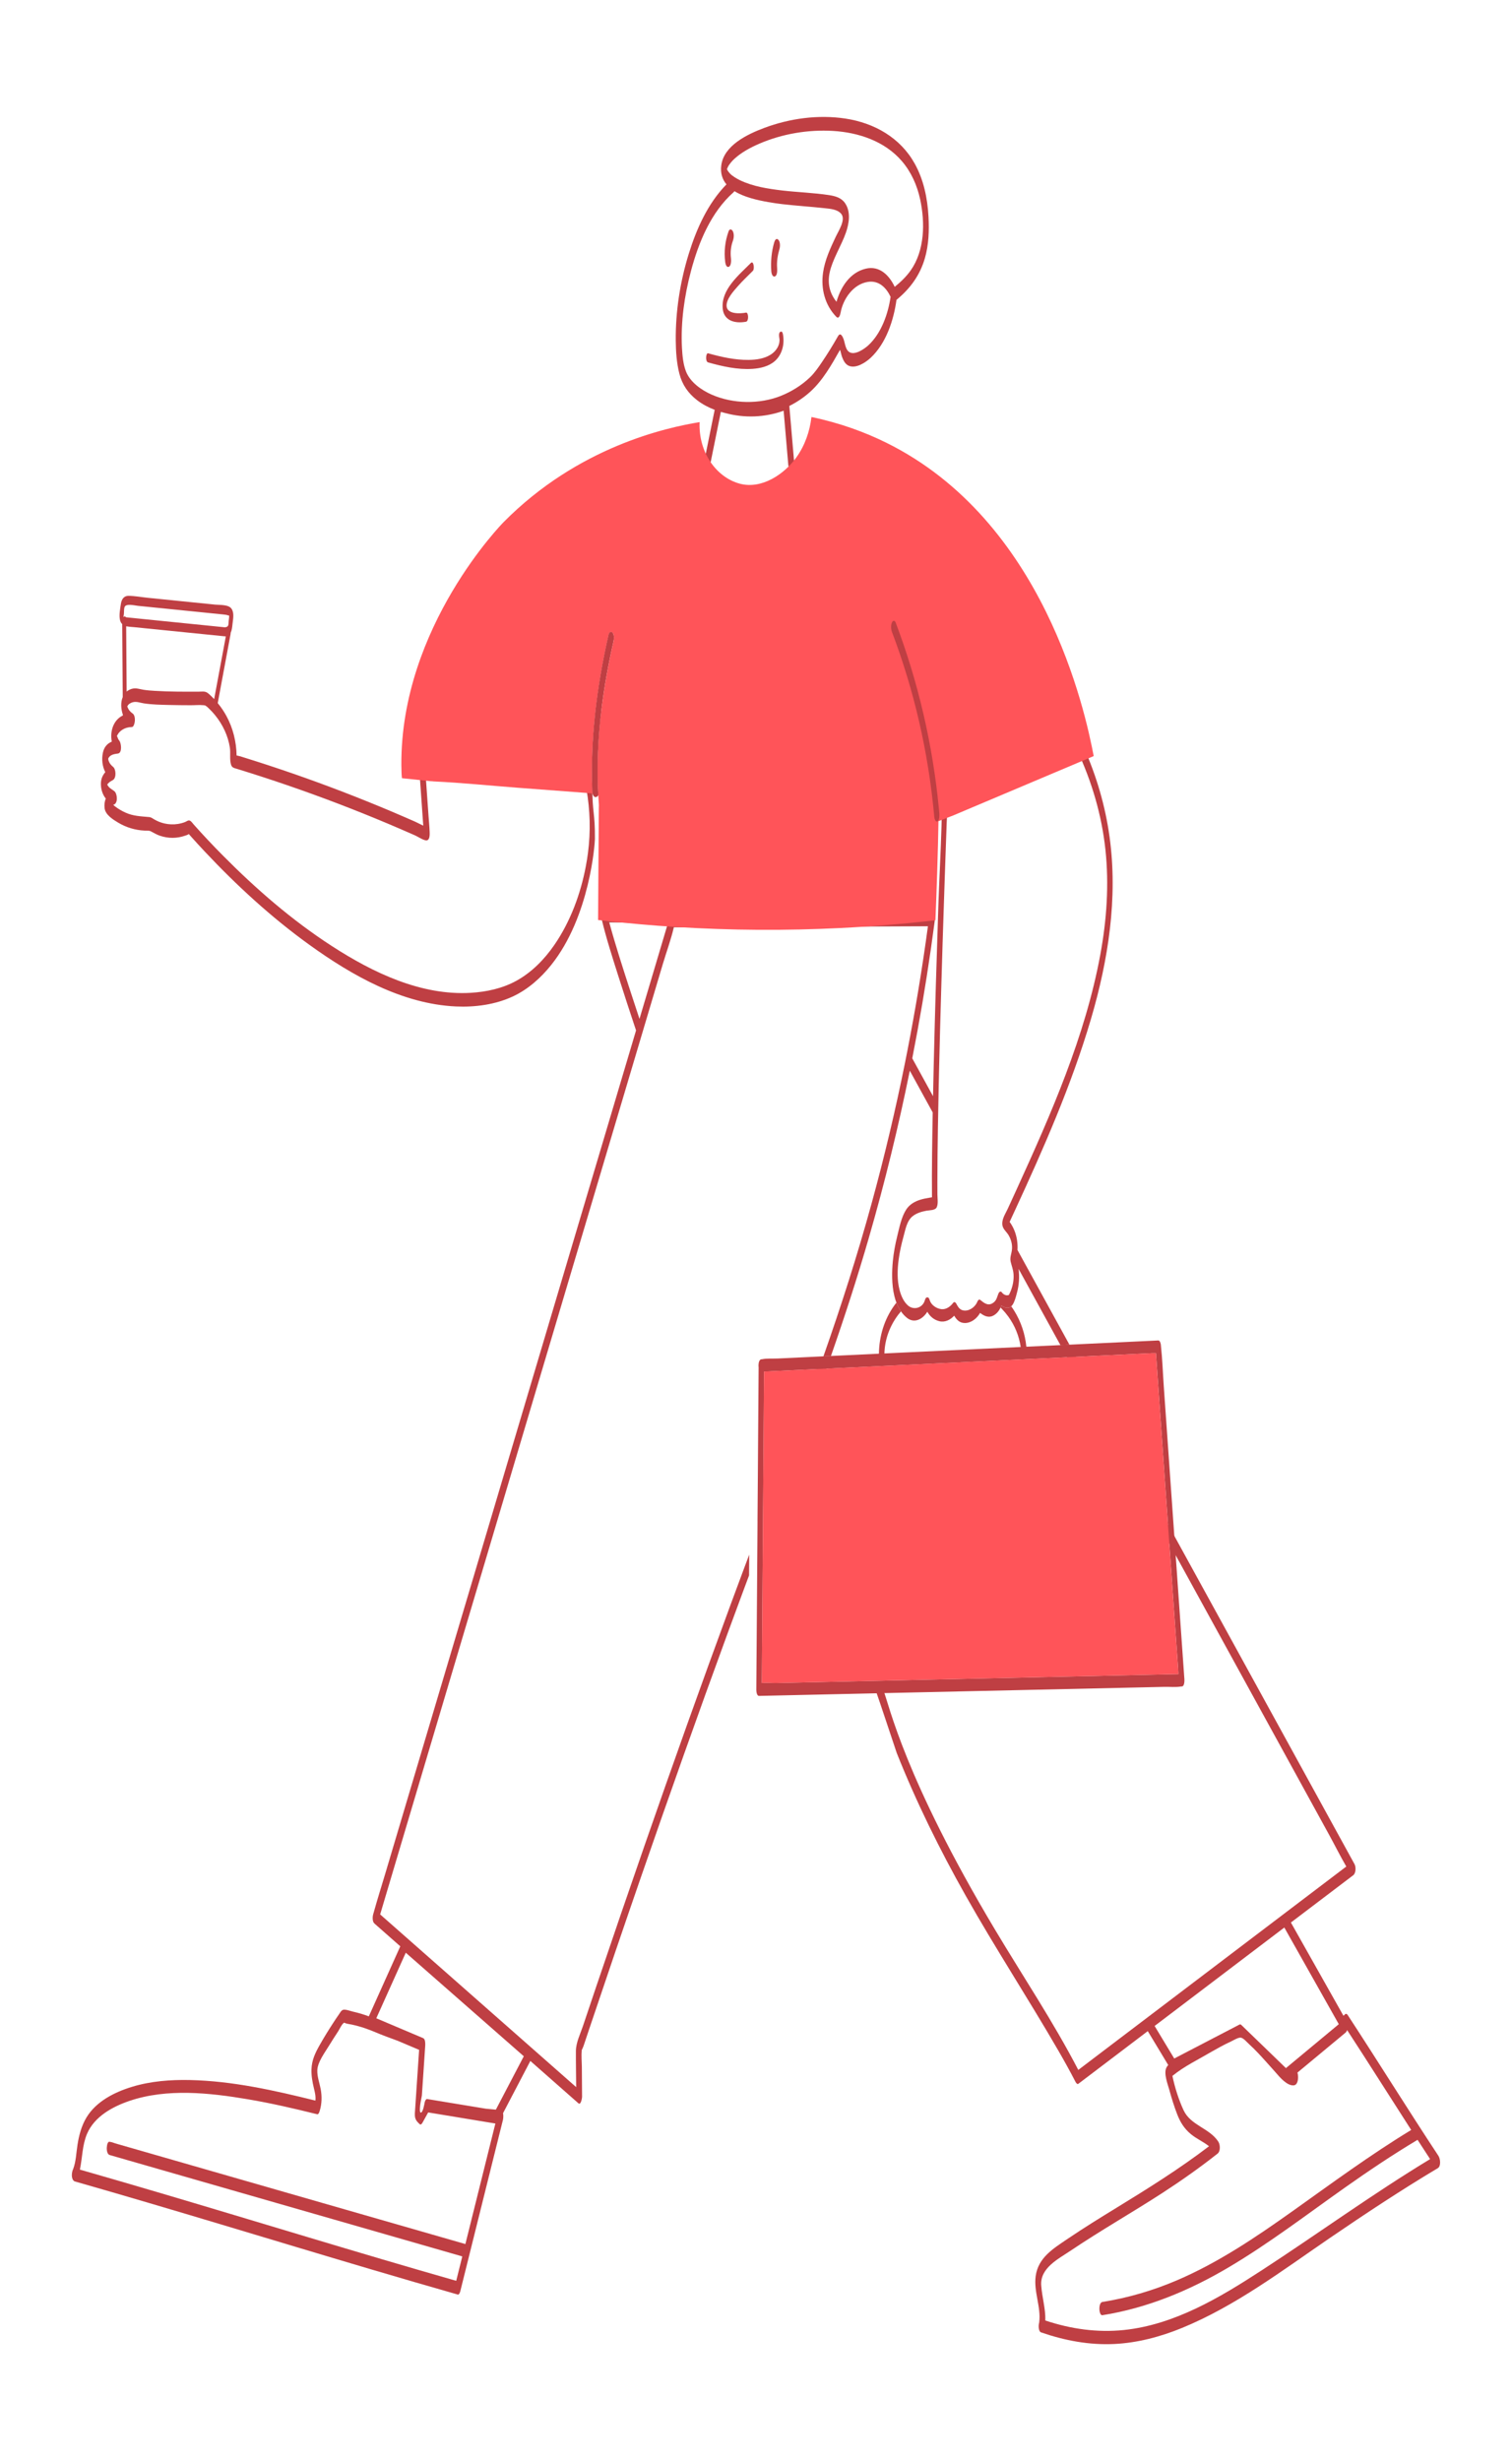 <?xml version="1.0" encoding="UTF-8"?>
<svg id="Camada_1" xmlns="http://www.w3.org/2000/svg" viewBox="0 0 1678.68 2731.7">
  <defs>
    <style>
      .cls-1 {
        fill: #bf3f43;
      }

      .cls-2 {
        fill: #ff5459;
      }
    </style>
  </defs>
  <g>
    <path class="cls-1" d="M918.02,1505.25c-1.27.06-2.54.12-3.81.17-1.64,4.69-3.3,9.38-4.98,14.06-3.48,9.77-7.02,19.51-10.6,29.25-1.83,4.99-3.68,9.99-5.55,14.97,2.85-.14,5.7-.27,8.55-.4,1.85-4.98,3.68-9.96,5.49-14.96,3.55-9.73,7.05-19.48,10.49-29.25,1.67-4.68,3.32-9.36,4.95-14.06-1.51.07-3.03.15-4.54.22ZM1210.07,1533.99c-5.12-9.34-10.25-18.67-15.37-28.01-2.47-4.5-4.94-8.98-7.4-13.48-3.33.16-6.68.32-10.02.48,2.47,4.49,4.92,8.97,7.39,13.47,5,9.11,10.01,18.23,15.02,27.35.11.22.24.44.36.66,2.63,4.77,5.25,9.56,7.88,14.33,3.34-.16,6.69-.32,10.02-.48-2.63-4.77-5.25-9.55-7.86-14.32Z"/>
    <path class="cls-1" d="M810.72,1782.16c-32.29,87.68-63.66,175.7-94.33,263.95-18.45,53.08-36.65,106.24-54.64,159.47-4.86,14.39-9.7,28.78-14.53,43.19-2.96,8.81-7.77,18.33-7.82,27.71-.08,13.26.2,26.54.29,39.79v.31c-24.04-21.19-48.1-42.36-72.15-63.55-40.55-35.72-81.1-71.43-121.64-107.15-7.93-7-15.88-13.99-23.83-20.99,2.21-7.46,4.44-14.92,6.65-22.4,7.99-26.85,15.98-53.69,23.96-80.55,11.82-39.71,23.63-79.42,35.44-119.13,14.42-48.46,28.83-96.91,43.25-145.35,15.72-52.86,31.45-105.72,47.17-158.58,16-53.76,31.99-107.54,47.99-161.3,14.81-49.75,29.6-99.5,44.4-149.25,12.56-42.22,25.12-84.44,37.68-126.66.56-1.88,1.12-3.77,1.68-5.65,1.26-4.26,2.53-8.5,3.79-12.75,7.21-24.22,14.4-48.45,21.62-72.67,4.06-13.65,9.17-27.44,12.41-41.34,12.92-.05,25.83-.1,38.75-.16-15.29-.61-30.58-1.45-45.86-2.53-2.1,7.08-4.2,14.16-6.31,21.23-7.99,26.85-15.97,53.71-23.96,80.55-.25.85-.51,1.71-.76,2.56-3.62-10.91-7.21-21.82-10.76-32.75-7.98-24.56-15.96-49.19-22.74-74.12-.02-.09-.05-.17-.07-.27.13,0,.25,0,.38.01,11.81.17,23.62.36,35.43.54-14.78-1.28-29.55-2.77-44.3-4.46.01.06.02.12.03.17,5.11,21.44,11.94,42.52,18.6,63.51,6.38,20.1,12.94,40.14,19.62,60.15-10.29,34.6-20.59,69.19-30.87,103.79-14.42,48.45-28.83,96.89-43.25,145.35-15.72,52.85-31.45,105.72-47.17,158.57-16,53.78-31.99,107.54-47.99,161.31-14.8,49.75-29.6,99.5-44.4,149.25-12.56,42.21-25.12,84.43-37.68,126.65-9.03,30.36-18.06,60.72-27.09,91.07-4.28,14.37-8.82,28.69-12.84,43.13-.17.62-.37,1.23-.54,1.85-.77,2.59-1.06,8.03,1.15,10.07.1.09.2.17.29.24.15.17.31.35.48.5,9.39,8.27,18.77,16.54,28.16,24.81-11.64,25.91-23.29,51.84-34.94,77.74-2.79-1.04-5.62-2.01-8.49-2.86-2.99-.88-5.99-1.67-9.02-2.36-2.73-.62-8.26-2.77-11-2.05-2.04.53-3.49,3.43-4.65,5.05-2.11,3-4.14,6.07-6.15,9.15-5.34,8.19-10.49,16.5-15.29,25.01-4.92,8.73-8.71,16.57-9.05,26.79-.24,7.13.98,14.05,2.66,20.95,1.2,4.89,2.21,9.16,1.69,13.82-45.63-11.31-92.22-21.81-139.4-22.81-21.6-.46-43.52,1.22-64.27,7.55-19.29,5.87-39.67,16.12-50.44,33.93-5.63,9.29-8.35,19.74-10.03,30.39-1.42,9-1.6,18.57-4.88,27.16-.38.65-.68,1.51-.89,2.5-.76,2.86-.75,6.32.52,8.86.25.48.53.9.84,1.2.03.06.08.09.13.13.38.4.82.68,1.33.83,109.98,31.37,219.28,65.15,328.95,97.58,32.02,9.47,64.1,18.8,96.2,27.97,1.53.44,2.58-2.78,2.79-3.64,13.83-55.55,27.65-111.09,41.48-166.64,1.95-7.82,3.9-15.65,5.85-23.48.35-1.41.7-4.87.14-7.55,10.11-19.32,20.22-38.66,30.32-57.98,8.46,7.45,16.94,14.91,25.41,22.37,9.31,8.2,18.61,16.39,27.91,24.59,2.92,2.57,4.11-6.32,4.09-7.09-.08-11.15-.16-22.3-.24-33.45-.05-5.69-.7-11.75-.13-17.41.03-.32-.03-.69-.05-1.05.38-.45,1.89-4.05,2.06-4.57,2.44-7.32,4.9-14.65,7.36-21.97,18.5-55.04,37.2-110.02,56.19-164.9,31.28-90.45,63.25-180.65,96.18-270.53,5.78-15.76,11.59-31.52,17.45-47.25,2.19-5.89,4.39-11.79,6.6-17.68.06-7.67.1-15.34.16-23.02-2.2,5.86-4.41,11.72-6.6,17.57-4.86,13.01-9.7,26.03-14.5,39.06ZM516.66,2490.75s0,0,0,0c-12.71-3.65-25.42-7.31-38.13-10.96-31.46-9.04-62.92-18.09-94.37-27.13-38.23-10.99-76.47-21.98-114.7-32.97-32.91-9.46-65.83-18.92-98.74-28.39-10.92-3.14-21.83-6.28-32.75-9.42-3.38-.97-6.76-1.94-10.13-2.91-1.6-.46-3.75-1.54-5.43-1.56-.21,0-.48-.14-.69-.2-3.52-1.01-4.9,13.3,0,14.7,13.18,3.79,26.36,7.58,39.54,11.37,31.46,9.04,62.92,18.09,94.37,27.13,38.23,10.99,76.47,21.98,114.7,32.97,32.91,9.46,65.83,18.92,98.74,28.39,10.92,3.14,21.83,6.28,32.75,9.42,3.38.97,6.76,1.94,10.13,2.91.4.11.83.27,1.28.43,0,0,0,0,0,0-.63,2.57-1.28,5.13-1.91,7.7-1.6,6.44-3.21,12.88-4.81,19.33-109.41-31.23-218.11-64.82-327.21-97.07-30.17-8.91-60.37-17.72-90.62-26.37,2.8-13.19,2.58-27.1,7.92-39.67,8.18-19.22,28.36-30.24,47.27-36.64,41.67-14.08,88.91-8.94,131.39-1.75,25.86,4.37,51.42,10.3,76.86,16.62,1.58.4,2.51-2.74,2.79-3.63,2.46-7.98,2.64-16.18,1.11-24.36-1.3-6.94-4.02-13.86-3.72-21.01.38-8.94,8.1-19.13,13.03-27.19,3.24-5.29,6.57-10.53,10-15.7,1.45-2.18,4.32-8.64,6.82-9.78,0,.1,1.49.74,2.54,1.02,1.83.47,3.76.69,5.62,1.08,4.96,1.07,9.86,2.4,14.66,4.02,7.84,2.65,15.38,6.15,23.13,9.05,4.52,1.7,9.06,3.34,13.6,5.03,7.88,3.32,15.74,6.65,23.61,9.99-.85,12.72-1.71,25.44-2.56,38.17-.12,1.71-.23,3.4-.35,5.11-.48,7.2-.97,14.39-1.44,21.59-.13,1.83-.3,3.67-.37,5.5-.25,6.07,1.23,8.31,5.43,12.16,1.34,1.22,2.68-1.06,3.15-1.89,2.05-3.71,4.11-7.43,6.16-11.13.01-.02.02-.05.03-.06.3.06.59.1.89.15,21.09,3.47,42.2,6.95,63.29,10.45,3.48.56,6.95,1.14,10.44,1.72-11.11,44.58-22.2,89.18-33.29,133.77ZM550.54,2341.57c-3.68-.3-7.37-.65-11.05-1.03-21.72-3.59-43.44-7.17-65.16-10.75-1.05-.24-1.87,1.08-2.35,2.25-.22.55-.38,1.08-.45,1.38-.33,1.51-1.82,11.36-4.37,11.45h-.06c-.25-.02-.43-.27-.56-.62-.17-.46-.27-1.12-.31-1.8-.01-.09-.01-.18-.02-.28-.03-.76-.01-1.51,0-1.93.17-4.73,1.25-9.55,2.17-14.29,0-.01,0-.02.01-.05,1.22-18.22,2.44-36.44,3.67-54.67.1-1.7.31-5.47-.84-7.63-.33-.65-.8-1.14-1.42-1.41-.1-.05-.2-.08-.3-.13h-.01c-8.48-3.6-16.95-7.18-25.43-10.77-8.76-3.71-17.53-7.42-26.28-11.13,10.91-24.26,21.81-48.52,32.72-72.77,39.68,34.82,79.38,69.61,119.06,104.41,4,3.51,7.99,7.01,11.98,10.51-10.33,19.74-20.67,39.49-30.99,59.24Z"/>
    <path class="cls-1" d="M1597.14,2393.06c-34.26-51.9-67.03-104.77-101.06-156.8-.43-.66-1.73-1.45-2.49-.75-.68.62-1.36,1.25-2.05,1.86,0,0,0,0,0,0-19.45-34.49-38.9-68.99-58.33-103.49,0,0,0,0,0,0,10.49-7.96,21-15.93,31.49-23.89,12.57-9.54,25.14-19.07,37.71-28.61,3.06-2.32,3.13-9.19,1.43-12.28-5.19-9.46-10.38-18.9-15.57-28.35-13.98-25.48-27.97-50.94-41.94-76.41-20.83-37.92-41.64-75.85-62.47-113.78-21.59-39.33-43.17-78.64-64.77-117.96-1.41-2.56-2.81-5.13-4.22-7.69-2.32-4.23-4.65-8.45-6.97-12.69-.17-.31-.33-.61-.51-.92-21.82-39.75-43.65-79.5-65.47-119.26-3.78-6.88-7.57-13.78-11.35-20.67-1.7-3.1-3.4-6.19-5.1-9.3-.99,2.15-1.98,4.3-2.98,6.45-.54,1.18-1.15,2.38-1.79,3.61,1.72,3.14,3.44,6.26,5.15,9.4,24.99,45.52,49.97,91.02,74.96,136.55.12.22.24.44.36.66,2.63,4.77,5.25,9.56,7.88,14.33h.01c2.43,4.43,4.87,8.87,7.3,13.3,15.19,27.65,30.36,55.32,45.55,82.98,22.05,40.18,44.11,80.35,66.17,120.52,15.87,28.9,31.73,57.8,47.59,86.7,6.38,11.61,12.34,23.65,19.03,35.15-22.55,17.1-45.09,34.21-67.64,51.32-2.43,1.85-4.88,3.69-7.31,5.55-7.38,5.59-14.77,11.2-22.15,16.8l-122.2,92.72c-2.5,1.89-5.01,3.79-7.5,5.69-11.53,8.74-23.05,17.49-34.59,26.24-12.05,9.15-24.1,18.29-36.15,27.45-27.88-53.71-61.73-104.26-92.72-156.16-100.22-167.84-117.26-248.95-123.43-264.63-2.86.06-5.71.12-8.57.18,1.94,4.99,22.82,67.97,23.12,68.73,21.69,54.51,47.61,107.04,76.4,158.15,32.95,58.45,69.68,114.62,103.27,172.67,6.57,11.36,12.94,22.83,18.94,34.5.39.75.81,1.28,1.23,1.58.55.66,1.2.85,1.91.31,25.66-19.47,51.33-38.93,76.99-58.41,6.47,10.72,12.94,21.45,19.41,32.18,1.11,1.82,2.2,3.64,3.3,5.47-.81.88-1.49,1.79-1.97,2.73-3.4,6.57,1.51,18.71,3.32,25.32,2.44,8.9,5.19,17.77,8.51,26.4,3.43,8.87,7.8,16.06,15.27,22.23,6.47,5.33,13.93,8.44,20.16,13.45-32.89,25.12-67.9,46.98-103.2,68.59-18.13,11.09-36.2,22.29-53.81,34.22-15.86,10.74-32.65,20.77-35.44,41.35-2.35,17.39,6.14,34.25,3.9,51.43-1.15,3.94-.59,10.07,1.97,10.96.13.05.24.08.37.13.03.01.06.02.09.02,26.02,9.02,53.23,14.1,80.83,12.79,25.84-1.23,51.1-7.95,74.98-17.69,59.46-24.26,112.01-64.13,164.68-100.12,39.23-26.79,78.85-53.01,119.65-77.37,3.72-2.23,2.77-10.41.77-13.44ZM1281.85,2248.73s0,0,0,0c6.19-4.7,12.39-9.4,18.58-14.1,41.82-31.73,83.64-63.46,125.47-95.2h0c17.6,31.25,35.21,62.49,52.83,93.74l5.85,10.38c.6,1.06,1.2,2.12,1.79,3.18-17.09,14.2-34.19,28.39-51.28,42.59-1,.83-2.02,1.67-3.02,2.5-1.38,1.15-2.76,2.29-4.14,3.45h0s0,0,0,0c-.08.07-.17.14-.25.21-3.51-3.4-7.04-6.8-10.55-10.21,0,0,0,0,0-.01-.01-.01-.02-.02-.03-.03-12.86-12.43-25.72-24.88-38.58-37.31-.38-.38-.73-.7-1.12-.88h-.01s0,0,0,0c-.39-.15-.82-.15-1.36.14-.4.21-.82.42-1.22.63h0s0,0,0,.01c0,0,0,0,0,0-19.55,10.15-39.07,20.32-58.62,30.49-.01,0-.01.01-.02.01,0,0,0,0,0,0-4.16,2.17-8.33,4.32-12.49,6.5-7.25-12.03-14.52-24.07-21.77-36.1ZM1400.43,2520.15c-46.26,30.11-96.5,60.13-152.51,66-29.62,3.1-59.23-1.14-87.36-10.55.36-13.17-3.62-25.69-4.57-38.97-1.37-19.32,18.96-29.3,32.73-38.58,33.29-22.43,68.25-42.25,101.92-64.08,21.01-13.62,41.46-28.07,61.13-43.57,3.46-2.73,2.99-10.09.77-13.44-9.98-15.06-30.7-17.86-38.51-34.77-5.45-11.82-9.66-25.09-12.37-38.06,6.75-5.53,13.95-10.05,21.39-14.36,0,0,0,0,.01,0,.01-.01.03-.01.05-.02,3.61-2.09,7.29-4.13,11-6.2,6.94-3.88,13.78-7.95,20.78-11.72,3.74-2.02,7.52-3.96,11.38-5.72,2.72-1.26,8.18-4.73,11.2-4.46,2.99.27,7.14,5.28,9.27,7.2,3.4,3.07,6.63,6.31,9.79,9.62,5.96,6.26,11.62,12.8,17.44,19.21.69.76,1.47,1.66,2.32,2.65t.02.02s0,0,.01,0c4.99,5.81,12.55,14.54,19.69,14.29,4.52-.16,5.24-6.17,5.16-9.65-.03-1.58-.28-3.1-.66-4.59,17.76-14.75,35.52-29.49,53.27-44.23.83-.69,1.44-1.71,1.86-2.89,0,0,0,0,0,0h0c23.99,36.77,47.36,73.92,71.13,110.84h0s0,0,0,0c-45.46,27.62-88.23,59.18-131.56,89.99-40.72,28.96-82.5,57.21-128.62,76.93-26.51,11.32-54.18,19.45-82.66,23.98-4.81.76-4.07,15.35,0,14.7,49.85-7.9,96.42-27.27,139.7-52.85,45.21-26.71,86.99-58.77,129.85-88.99,26.2-18.49,52.83-36.35,80.36-52.81,0,0,0,0,0,0,4.61,7.15,9.25,14.28,13.92,21.39-64.08,38.82-124.58,82.86-187.33,123.7Z"/>
    <path class="cls-1" d="M112.15,873.07c.58,4.82,2.22,9.5,5.29,13.27-1.37,3.34-1.76,7.2-1.27,10.88.94,7.25,9.28,12.4,15.07,15.88,8.78,5.29,19.01,8.36,29.26,8.81,2.92.13,5.02-.21,7.03.84,3.35,1.77,6.42,3.64,10.06,4.87,9.19,3.12,18.9,3.1,28.07-.12.52-.19,3.48-1.05,3.93-1.85.11.14.2.27.26.34.84,1,1.74,1.97,2.62,2.95,4.83,5.42,9.75,10.77,14.72,16.07,35.48,37.76,73.98,73.14,116.05,103.48,47.32,34.16,103.31,65.92,163.01,68.62,21.22.97,43.56-2.04,62.99-11.03,16.9-7.83,31.29-20.69,42.83-35.15,43.05-53.96,48.39-135.07,48.43-139.7.21-30.4-3.01-28.04-2.8-58.43-.54-3.3-1.16-6.6-1.85-9.88-.33-1.66-.68-3.31-1.06-4.96-.64-2.82-1.18-7.64-2.53-11.34-.24-.67-.51-1.3-.81-1.87-.25-.65-.55-1.21-.93-1.65-.27-.33-.59-.59-.94-.75h-.01c-.34-.26-.66-.32-.98-.24-27.17-2.04-54.36-4.08-81.53-6.13-32.32-2.43-64.73-5.79-97.11-7.3-.61-.04-1.59-.34-2.19-.17-3.38.94-3.48,5.87-3.42,8.68.04,2.02.15,4.03.29,6.05.27,3.78.66,7.58.93,11.34,1.46,20.62,2.91,41.22,4.37,61.85-3.4-1.67-8.48-4.19-9.07-4.44-3.96-1.76-7.93-3.49-11.92-5.21-8.78-3.81-17.61-7.54-26.45-11.21-18.65-7.71-37.42-15.11-56.31-22.19-18.06-6.77-36.24-13.24-54.51-19.4-8.81-2.97-17.62-5.87-26.47-8.7-4.34-1.39-8.68-2.76-13.01-4.11-1.99-.62-3.97-1.24-5.97-1.85-.31-.09-2.12-.51-3.54-.83-.26-15.14-3.98-30.33-11.2-43.62-2.78-5.12-6.01-9.97-9.74-14.45,0,0,0,0,0,0,3.52-18.92,7.04-37.84,10.56-56.76,1.2-6.47,2.4-12.94,3.61-19.42.08-.48.2-1.26.26-2.15,0-.01,0-.02,0-.04,1.31-2.64,1.64-6.09,1.94-9.14.55-5.45,2.25-12.36-1.04-17.22-3.3-4.87-13.01-4.08-18.14-4.6-24.93-2.52-49.87-5.04-74.8-7.57-7.01-.71-14.3-2.1-21.35-2.16-5.55-.05-7.84,4.09-8.58,9.09-.76,5.08-1.97,11.36-1.2,16.5.4,2.67,1.37,4.49,2.7,5.76h0c.19,27,.38,53.99.57,80.98h0c-2.39,5.74-2.05,13.08.14,19.55h0c0,.3.01.58.01.88h0c-10.42,4.93-14.53,17.48-12.29,29.05-5.07,2.13-8.59,6.02-9.91,12.45-1.49,7.21-.63,14.96,2.7,21.43-3.68,4.22-5.52,9.31-4.72,16.03ZM468.13,843.58c-.4.25-.42.08-.17-.01.07-.04.17-.06.28-.06-.05.02-.08.06-.12.07ZM237.78,775.98c-.34-.39-.71-.76-1.08-1.14-1.91-1.93-3.89-3.96-6.06-5.63-3.05-2.36-6.61-1.5-10.42-1.49-16.17.05-32.41.07-48.56-.93-4.06-.25-8.13-.53-12.14-1.17-4.56-.72-8.77-2.45-13.44-.98-2.16.67-3.97,1.69-5.48,2.97,0,0,0,0,0,0h0c-.14-19.26-.28-38.53-.41-57.79-.04-4.88-.07-9.76-.11-14.64.4.05.81.08,1.21.13h.02s.01,0,.02,0c2.48.48,5.24.56,7.88.83,11.47,1.16,22.94,2.32,34.42,3.48,21.92,2.22,43.85,4.44,65.77,6.65.06,0,.11-.01.17-.02.01,0,.02,0,.03,0h.02s.05.01.07.01h.02c.34.04.67.07,1.01.09-4.31,23.2-8.64,46.4-12.96,69.61ZM137.53,681.79c.24-2.38-.05-5.88.82-8.11,1.61-4.12,11.21-1.61,14.69-1.26,21.93,2.22,43.86,4.44,65.79,6.66,9.67.98,19.35,1.96,29.02,2.94,2.3.23,3.93.39,6.08,1.26.34.14.49-.12.55-.32-.03.21-.06.64-.07,1.43-.02,1.56-.32,3.19-.48,4.75-.38,3.71.4,6.87-4.33,7.12-32.41-3.28-64.79-6.55-97.21-9.83-4.15-.42-8.29-.85-12.44-1.26,0,0,0,0,0,0-1.14-1.23-1.96-1.34-2.43-.32-.18-.15-.23-.04-.22.09-.02-.07-.03-.13-.06-.24-.22-.79.21-2.08.29-2.9ZM129.61,817.3c.11.94-.18.66,0,0h0ZM119.67,869.94c.57-.54,1.12-1.08,1.69-1.63,1.27-1.08,2.83-1.73,4.21-2.64,3.76-2.49,3.25-11.87,0-14.5-1.83-1.47-3.41-3.24-4.41-5.38-.6-1.28-1-2.51-.98-3.93,2.06-4.3,6.59-4.92,10.8-5.49,4.88-.67,3.61-11.35,1.67-14-.53-.72-1.07-1.44-1.49-2.23-.07-.14-.9-2.51-1.34-3.35,0-.04.02-.07.05-.11.64-1.05,1.08-2.04,1.87-3.03,1.34-1.67,2.96-3.04,4.74-4.08,1.38-.8,2.85-1.41,4.4-1.84,1.74-.5,3.57-.74,5.42-.77,1.76-.01,2.46-2.43,2.85-3.71.02-.09.06-.2.08-.29.87-2.88.95-9.03-1.98-11.03-2.55-1.74-4.47-3.91-5.55-6.84-.22-.58-.35-.85-.44-.95.05,0,.12-.05.21-.27.94-2.33,3.64-3.82,5.91-4.42,4.14-1.12,8.05.55,12.13,1.2,9.29,1.47,18.87,1.58,28.26,1.82,7.98.2,15.96.27,23.95.29,4.62.01,9.54-.5,14.12-.04,1.74.18,1.57,0,3.03.98,1.26.85,2.45,2.13,3.54,3.17.95.92,1.9,1.87,2.8,2.84,0,0,0,0,0,0,1.36,1.45,2.66,2.95,3.91,4.5,0,0,0,0,0,0,0,0,0,0,0,0,8.24,10.21,14.03,22.48,16.07,35.44.93,5.98-.41,12.97,1.2,18.72,1.1,3.88,3.4,4,7.03,5.12,4.66,1.43,9.3,2.88,13.95,4.35,18.53,5.86,36.97,12.02,55.3,18.48,37.97,13.4,75.49,28.1,112.46,44.07,5.3,2.29,10.61,4.61,15.89,6.94,2.85,1.27,10.04,6.12,13.03,5.38,3.39-.84,3.05-7.13,2.96-9.53-.22-5.86-.83-11.73-1.24-17.58-1.46-20.56-2.91-41.13-4.37-61.7v-.02c.48,0,.94,0,1.32.02,4.3.32,8.61.65,12.91.97,14.36,1.08,28.73,2.16,43.09,3.24,32.47,2.44,64.94,4.88,97.42,7.32,6.93.52,13.86,1.04,20.79,1.57.37,1.39.72,2.78,1.05,4.18,1.18,4.79,2.19,9.61,3.05,14.44,4.17,23.38,4.82,47.33,1.76,70.95-.64,4.88-1.41,9.78-2.35,14.69-5.79,30.92-17.28,61.88-35,87.56-11.08,16.09-25.09,30.41-42.32,39.87-15.31,8.41-33,12.21-50.32,13.26-55.33,3.35-108.94-22.5-154.23-51.81-44.21-28.6-84.37-63.45-121.35-100.81-11-11.09-21.71-22.47-32.1-34.13-1.43-1.6-3.32-4.72-5.53-4.59-1.25.07-2.99,1.36-4.2,1.82-2.55.98-5.17,1.67-7.86,2.09-4.95.77-10.06.58-14.94-.53-3.89-.88-7.6-2.39-11.06-4.36-2.11-1.2-3.54-2.52-5.92-2.75-9.3-.88-17.45-.98-26.28-4.94-4.13-1.85-8.04-4.18-11.64-6.91-.68-.52-1.36-1.12-2.02-1.73.18-.08.37-.15.59-.21,4.92-1.46,4.04-12.04.87-14.77-2.32-2-4.99-3.01-6.91-5.62-.12-.17-.72-1.24-1.14-1.78.15-.26.34-.59.57-.99Z"/>
    <path class="cls-1" d="M860.45,306.73c2.76-1.19,2.48-7.12,2.33-9.32-.5-7.1.58-14.08,2.59-20.88.83-2.81,1.02-8.07-1.2-10.36-2.32-2.4-3.9.48-4.56,2.72-3.14,10.62-4.04,21.53-3.26,32.55.14,1.95,1.32,6.48,4.1,5.29Z"/>
    <path class="cls-1" d="M809.23,296.08c2.67-1.15,2.6-7.17,2.33-9.32-.83-6.57-.17-13.1,2.07-19.34,1.17-3.25,1.6-7.51,0-10.71-1.21-2.42-3.62-3.05-4.71,0-3.94,10.99-5.25,22.48-3.78,34.08.24,1.93,1.26,6.51,4.1,5.29Z"/>
    <path class="cls-1" d="M828.29,357.09c3.32-.63,2.72-10.62,0-10.1-6.36,1.21-20.81,2.05-21.57-7.06-.65-7.84,7.75-16.84,12.48-22.26,5.26-6.02,11.12-11.45,16.73-17.12,2.01-2.03.73-11.72-2.24-8.72-13.34,13.46-33.4,29.6-31.3,50.81,1.36,13.76,14.16,16.69,25.89,14.45Z"/>
    <path class="cls-1" d="M866.07,368.48c-1.57,1.13-1.16,5.06-.83,6.74,0-.01.01.05.03.15-.01-.05-.02-.1-.03-.15,0,.01,0,.06.03.16.04.23.12.7.15,1.28,0-.08.07.13.02,1.35-.04.93-.15,2.51-.73,4.31-1.5,4.67-4.88,8.64-9.13,11.33-7.21,4.56-16.06,5.72-24.43,5.82-15.24.18-30.41-3.26-45-7.33-2.44-.68-3.37,9.16,0,10.1,15.88,4.44,32.69,8.28,49.3,7.17,8.65-.58,17.89-2.68,24.61-8.48,8.6-7.42,11.35-19.79,9.03-30.63-.4-1.85-1.44-2.96-3.04-1.81Z"/>
    <path class="cls-1" d="M876.3,450.6c8.38-4.16,16.22-9.44,23.17-15.7,13.99-12.6,23.89-30.18,33.14-46.62.92,2.47,1.35,5.36,2.17,7.6,1.37,3.77,3.38,8.12,7.21,9.95,8.1,3.87,19.15-3.52,24.74-8.76,17.08-16.03,25.46-41.58,28.58-64.24,15.08-12.39,25.98-27.1,31.52-46.19,4.33-14.94,4.87-30.79,4.02-46.24-1.12-20.39-5.36-40.98-15.39-58.95-16.04-28.74-44.91-45-76.86-49.84-30.1-4.56-61.85-.23-90.25,10.43-18.4,6.9-44.6,19.27-47.55,41.44-1.18,8.86,1.23,15.75,5.74,21.17-20.54,20.99-33.1,48.95-41.73,76.69-9.66,31.05-14.88,64.18-14.55,96.73.12,12.31.95,24.89,4.05,36.86,3.11,12.02,9.65,21.56,19.56,29.2,5.83,4.5,12.48,8.07,19.59,10.77-3.44,17-6.88,34-10.32,51-.57,2.81-1.22,8.14,1.2,10.36,2.29,2.1,4.04-.17,4.56-2.72,3.8-18.79,7.6-37.57,11.41-56.36,1.64.48,3.3.92,4.97,1.31,21.36,5.78,43.82,4.93,64.74-2.6,1.73,20.06,3.43,40.12,5.17,60.18.17,1.94,1.31,6.49,4.1,5.29,2.73-1.17,2.52-7.14,2.33-9.32-1.78-20.48-3.51-40.97-5.28-61.45ZM807.18,187.71s0-.01,0-.02c.03-.38.03-.27,0,.02ZM807.22,187.95s-.02-.08-.03-.12c0,0,0-.02,0-.03.01.06.02.11.03.15ZM807.18,187.79s0,.01,0,.02c0,0,0,0,0,0,0,0,0-.01,0-.02ZM807.17,188.01c.06.09.12.18.2.31-.05-.09-.1-.2-.14-.33,0,0,0-.07-.04-.24,0-.03.01-.05.02-.08.09-.36.14-.58.17-.71.05-.09.11-.21.19-.4.33-.72.66-1.44,1.02-2.14.06-.06.82-1.32,1.06-1.65.6-.85,1.23-1.67,1.89-2.47,1.34-1.61,2.69-2.99,3.94-4.12,8.03-7.29,17.91-12.55,27.81-16.8,25.37-10.88,53.96-15.69,81.49-14.06,28.42,1.69,57.51,11.38,76.51,33.54,10.44,12.17,16.94,26.89,20.31,42.49,5.54,25.69,5.09,56.62-10.46,78.72-4.93,7.01-11.18,12.94-17.81,18.32-5.95-12.68-16.76-23.79-32.03-20.2-17.54,4.13-27.91,20.29-32.6,36.79-9.01-11.25-10.66-23.83-6.11-38.03,4.25-13.29,11.75-25.24,16.43-38.35,3.7-10.39,5.86-23.58-.92-33.26-4.15-5.93-10.85-7.74-17.68-8.78-17.13-2.61-34.63-3.11-51.85-5.11-15.84-1.9-32.5-4.41-47.02-11.4-3.88-1.87-8.61-4.78-11.03-7.34-.64-.67-1.2-1.39-1.77-2.11-.27-.34-.5-.71-.74-1.07-.04-.06-.06-.09-.09-.13-.02-.03-.02-.04-.04-.08-.16-.29-.5-.87-.72-1.25,0-.02,0-.04,0-.05ZM807.15,187.99s0,0,0,0c0,.02,0,.03,0,.05,0,0,0,0,0,0,0-.02,0-.03,0-.05ZM807.03,187.8s0,.03,0,.04c-.1-.17-.12-.22,0-.04ZM866.94,439.41c-23.72,9.44-53.07,8.92-76.54-1.28-11.68-5.07-24.01-13.89-28.69-25.59-3.13-7.8-4.11-17.63-4.57-26.45-1.48-28.53,2.66-57.64,9.97-85.17,8.44-31.78,22.18-65.34,47.36-87.6.38-.33.69-.72.97-1.13,10.99,6.84,25.93,10.06,37.39,12.1,5.22.93,10.48,1.67,15.74,2.3,15.6,1.82,31.28,2.76,46.89,4.48,6.14.68,14.36,1.16,18.57,6.39,5.18,6.43-3.06,18.75-6.02,25.05-6.07,12.91-12.23,25.96-14.25,40.22-2.52,17.73,2.04,35.75,14.62,48.82,3.04,3.16,4.5-2.31,4.89-4.53,2.69-15.19,14.08-31.69,30.35-34.15,12.23-1.85,20.39,6.52,25.14,16.58-2.74,18.99-10.3,40.47-24.63,53.75-4.4,4.07-15.52,11.9-21.66,7.26-5.15-3.89-3.96-13.37-8.17-18.3-1.67-1.96-3.07-.53-4.04,1.18-5.52,9.76-11.45,19.34-17.74,28.63-3.98,5.89-8.09,11.9-13.25,16.84-9.23,8.85-20.5,15.87-32.35,20.59Z"/>
  </g>
  <g>
    <path class="cls-1" d="M667.9,786.54c-2.55,27.78-3.48,55.68-2.44,83.55,0,.03,0,.05.01.07.03.92.06,1.87.1,2.79.01.16.02.33.02.52v.1c.03,1.25.03,3.02-.18,4.81-.2,1.56-.55,3.11-1.2,4.29-1.78-32.05-.24-64.22,3.69-96.13Z"/>
    <path class="cls-1" d="M694.39,641.19c-5.32,20.23-10.09,40.65-14.16,61.24-.08-.12-.17-.22-.29-.32-2.25-2.06-3.87.21-4.43,2.64-13.05,57.4-20.48,116.31-17.88,175.14-.17-.81-.28-1.57-.3-2.14-.05-1.25-.09-2.47-.13-3.71v-.12c-.15-3.58-.25-7.09-.33-10.67-.02-1.42-.05-2.83-.06-4.24-1.05-76.83,11.14-153.36,30.68-227.64.82-3.13,3.02-5.99,5.84-3.22,2.89,2.84,1.96,9.6,1.06,13.04Z"/>
  </g>
  <path class="cls-1" d="M681.1,712.16c-5.57,24.51-10.13,49.37-13.19,74.38-3.93,31.91-5.47,64.09-3.69,96.13-.39.7-.86,1.27-1.48,1.63-.16.1-.31.17-.47.24-1.78.69-2.98-.39-3.76-1.96-.39-.83-.68-1.8-.86-2.7-2.61-58.83,4.82-117.74,17.88-175.14.55-2.43,2.18-4.71,4.43-2.64.12.1.21.21.29.32,1.97,2.3,1.44,7.17.86,9.73Z"/>
  <path class="cls-1" d="M1193.43,1492.21c-2.04.09-4.09.2-6.13.29-3.33.16-6.68.32-10.02.48-12.59.59-25.19,1.19-37.79,1.79-.85.05-1.72.07-2.57.12-1.23.06-2.47.13-3.7.17h-.01c-41.29,1.95-82.54,3.91-123.82,5.87-9.16.43-18.31.86-27.47,1.3h-.01c-2.03.08-4.06.18-6.09.28-17.76.84-35.5,1.68-53.24,2.53-1.51.07-3.03.15-4.54.22-1.71,4.69-3.43,9.38-5.17,14.07,1.59-.08,3.17-.15,4.76-.23,25.56-1.21,51.12-2.42,76.68-3.63,42.52-2.01,85.04-4.02,127.54-6.03,20.95-.99,41.9-1.98,62.84-2.98,3.34-.15,6.69-.31,10.03-.47,2.04-.09,4.09-.2,6.14-.29-2.48-4.5-4.94-9-7.4-13.48ZM1193.43,1492.21c-2.04.09-4.09.2-6.13.29-3.33.16-6.68.32-10.02.48-12.59.59-25.19,1.19-37.79,1.79-.85.05-1.72.07-2.57.12-1.23.06-2.47.13-3.7.17h-.01c-41.29,1.95-82.54,3.91-123.82,5.87-9.16.43-18.31.86-27.47,1.3h-.01c-2.03.08-4.06.18-6.09.28-17.76.84-35.5,1.68-53.24,2.53-1.51.07-3.03.15-4.54.22-1.27.06-2.54.12-3.81.17-1.4.07-2.79.14-4.17.2-3.48.17-6.98.33-10.46.5-12.06.58-24.15,1.14-36.22,1.72-5.5.25-11.86-.31-17.28.81-.24.06-.53.03-.78.05-.55,0-1.03.25-1.41.66-.05.03-.08.08-.12.13l-.07.07c-1.42,1.65-1.88,5.34-1.46,8.36-.29,40.01-.58,79.99-.86,119.99-.12,16.83-.24,33.65-.37,50.49,2.06-5.51,4.13-11.02,6.2-16.53.27-37.36.54-74.73.81-112.09.09-12.47.18-24.92.28-37.39,13.67-.66,27.32-1.29,40.97-1.95,5.19-.24,10.37-.48,15.55-.74,1.48-.07,2.95-.14,4.42-.21,1.21-.05,2.41-.1,3.62-.16,1.59-.08,3.17-.15,4.76-.23,25.56-1.21,51.12-2.42,76.68-3.63,42.52-2.01,85.04-4.02,127.54-6.03,20.95-.99,41.9-1.98,62.84-2.98,3.34-.15,6.69-.31,10.03-.47,2.04-.09,4.09-.2,6.14-.29-2.48-4.5-4.94-9-7.4-13.48ZM1314.91,1863.12c-.86-12.32-1.73-24.62-2.61-36.93-2.06-29.37-4.13-58.75-6.19-88.12-.28-3.98-.56-7.96-.84-11.94-.51-7.17-1.02-14.35-1.52-21.51-.3-4.39-.61-8.79-.92-13.18-.48-6.74-.95-13.47-1.43-20.19-.93-13.45-1.89-26.88-2.84-40.32-2.17-30.75-4.32-61.49-6.49-92.22-1.05-15.02-1.53-30.2-3.18-45.16-.01-.22-.02-.44-.03-.66-.1-1.35-.91-5.17-2.94-5.07-14.66.69-29.32,1.38-43.97,2.09-13.02.61-26.05,1.23-39.07,1.85-3.15.16-6.3.3-9.43.45-2.04.09-4.09.2-6.13.29-3.33.16-6.68.32-10.02.48-12.59.59-25.19,1.19-37.79,1.79-.85.05-1.72.07-2.57.12-1.23.06-2.47.13-3.7.17h-.01c-41.29,1.95-82.54,3.91-123.82,5.87-9.16.43-18.31.86-27.47,1.3h-.01c-2.03.08-4.06.18-6.09.28-17.76.84-35.5,1.68-53.24,2.53-1.51.07-3.03.15-4.54.22-1.27.06-2.54.12-3.81.17-1.4.07-2.79.14-4.17.2-3.48.17-6.98.33-10.46.5-12.06.58-24.15,1.14-36.22,1.72-5.5.25-11.86-.31-17.28.81-.24.06-.53.03-.78.05-.55,0-1.03.25-1.41.66-.05.03-.08.08-.12.13l-.07.07c-1.42,1.65-1.88,5.34-1.46,8.36-.29,40.01-.58,79.99-.86,119.99-.12,16.83-.24,33.65-.37,50.49-.06,7.24-.09,14.48-.15,21.74-.29,40.36-.59,80.74-.88,121.1-.12,14.72-.22,29.44-.32,44.17-.01,1.66.4,6.97,3.04,6.91l46.74-1.04c27.99-.62,55.97-1.25,83.94-1.87h.01c2.86-.06,5.7-.13,8.56-.2,6.42-.14,12.84-.28,19.26-.43.15,0,.3-.01.46-.01,2.55-.05,5.12-.1,7.68-.17,42.51-.93,85-1.87,127.5-2.83,39.12-.86,78.24-1.74,117.35-2.61,12.89-.29,25.77-.58,38.67-.86,5.81-.13,12.51.63,18.27-.4.25-.05.58-.01.84-.02,3.27-.06,3.06-6.93,2.93-8.74ZM1265.24,1859.08c-37.42.83-74.83,1.66-112.24,2.49-45.06,1-90.13,2.01-135.18,3-4.65.1-9.3.21-13.94.32-2.69.05-5.36.1-8.05.17-31.78.7-63.57,1.41-95.36,2.12-12.89.28-25.77.57-38.67.85-4.92.11-10.89-.6-16.01.02.27-38.33.56-76.64.83-114.98.14-19.87.3-39.73.44-59.6.05-7.21.09-14.42.15-21.63.27-37.36.54-74.73.81-112.09.09-12.47.18-24.92.28-37.39,13.67-.66,27.32-1.29,40.97-1.95,5.19-.24,10.37-.48,15.55-.74,1.48-.07,2.95-.14,4.42-.21,1.21-.05,2.41-.1,3.62-.16,1.59-.08,3.17-.15,4.76-.23,25.56-1.21,51.12-2.42,76.68-3.63,42.52-2.01,85.04-4.02,127.54-6.03,20.95-.99,41.9-1.98,62.84-2.98,3.34-.15,6.69-.31,10.03-.47,2.04-.09,4.09-.2,6.14-.29,3.14-.16,6.28-.31,9.42-.46,7.13-.33,14.24-.67,21.37-1,12.09-.57,24.15-1.14,36.22-1.72,3.79-.17,7.6-.36,11.39-.54,1.19-.06,2.73.09,4.12.01.74,10.51,1.48,21.02,2.21,31.53,2.06,29.37,4.14,58.75,6.2,88.13.88,12.27,1.74,24.55,2.59,36.83.48,6.72.96,13.46,1.43,20.19.31,4.39.62,8.79.93,13.18h0c.5,7.17,1,14.35,1.51,21.51.36,5.13.73,10.28,1.08,15.41,2.16,30.75,4.32,61.48,6.48,92.22.73,10.24,1.45,20.48,2.17,30.71.15,2.12.22,4.27.31,6.44-14.35.31-28.69.65-43.05.96ZM1193.43,1492.21c-2.04.09-4.09.2-6.13.29-3.33.16-6.68.32-10.02.48-12.59.59-25.19,1.19-37.79,1.79-.85.05-1.72.07-2.57.12-1.23.06-2.47.13-3.7.17h-.01c-41.29,1.95-82.54,3.91-123.82,5.87-9.16.43-18.31.86-27.47,1.3h-.01c-2.03.08-4.06.18-6.09.28-17.76.84-35.5,1.68-53.24,2.53-1.51.07-3.03.15-4.54.22-1.27.06-2.54.12-3.81.17-1.4.07-2.79.14-4.17.2-3.48.17-6.98.33-10.46.5-12.06.58-24.15,1.14-36.22,1.72-5.5.25-11.86-.31-17.28.81-.24.06-.53.03-.78.05-.55,0-1.03.25-1.41.66-.05.03-.08.08-.12.13l-.07.07c-1.42,1.65-1.88,5.34-1.46,8.36-.29,40.01-.58,79.99-.86,119.99-.12,16.83-.24,33.65-.37,50.49,2.06-5.51,4.13-11.02,6.2-16.53.27-37.36.54-74.73.81-112.09.09-12.47.18-24.92.28-37.39,13.67-.66,27.32-1.29,40.97-1.95,5.19-.24,10.37-.48,15.55-.74,1.48-.07,2.95-.14,4.42-.21,1.21-.05,2.41-.1,3.62-.16,1.59-.08,3.17-.15,4.76-.23,25.56-1.21,51.12-2.42,76.68-3.63,42.52-2.01,85.04-4.02,127.54-6.03,20.95-.99,41.9-1.98,62.84-2.98,3.34-.15,6.69-.31,10.03-.47,2.04-.09,4.09-.2,6.14-.29-2.48-4.5-4.94-9-7.4-13.48ZM1193.43,1492.21c-2.04.09-4.09.2-6.13.29-3.33.16-6.68.32-10.02.48-12.59.59-25.19,1.19-37.79,1.79-.85.05-1.72.07-2.57.12-1.23.06-2.47.13-3.7.17h-.01c-41.29,1.95-82.54,3.91-123.82,5.87-9.16.43-18.31.86-27.47,1.3h-.01c-2.03.08-4.06.18-6.09.28-17.76.84-35.5,1.68-53.24,2.53-1.51.07-3.03.15-4.54.22-1.27.06-2.54.12-3.81.17-1.4.07-2.79.14-4.17.2-3.48.17-6.98.33-10.46.5-12.06.58-24.15,1.14-36.22,1.72-5.5.25-11.86-.31-17.28.81-.24.06-.53.03-.78.05-.55,0-1.03.25-1.41.66-.05.03-.08.08-.12.13l-.07.07c-1.42,1.65-1.88,5.34-1.46,8.36-.29,40.01-.58,79.99-.86,119.99-.12,16.83-.24,33.65-.37,50.49,2.06-5.51,4.13-11.02,6.2-16.53.27-37.36.54-74.73.81-112.09.09-12.47.18-24.92.28-37.39,13.67-.66,27.32-1.29,40.97-1.95,5.19-.24,10.37-.48,15.55-.74,1.48-.07,2.95-.14,4.42-.21,1.21-.05,2.41-.1,3.62-.16,1.59-.08,3.17-.15,4.76-.23,25.56-1.21,51.12-2.42,76.68-3.63,42.52-2.01,85.04-4.02,127.54-6.03,20.95-.99,41.9-1.98,62.84-2.98,3.34-.15,6.69-.31,10.03-.47,2.04-.09,4.09-.2,6.14-.29-2.48-4.5-4.94-9-7.4-13.48Z"/>
  <path class="cls-2" d="M1308.3,1858.13c-14.36.31-28.7.64-43.06.95-37.42.83-74.83,1.66-112.24,2.49-45.06,1-90.13,2.01-135.19,3-4.64.1-9.29.21-13.93.31-2.69.05-5.37.11-8.06.17-31.78.7-63.56,1.41-95.35,2.13-12.89.28-25.77.56-38.67.86-4.93.11-10.89-.61-16.02.02.27-38.33.56-76.65.83-114.98.14-19.86.29-39.73.43-59.59.05-7.21.1-14.42.15-21.64.27-37.37.54-74.73.81-112.1.09-12.46.18-24.92.27-37.39,13.66-.65,27.32-1.29,40.98-1.94,5.18-.25,10.37-.49,15.55-.74,2.68-.13,5.36-.25,8.03-.38,27.15-1.29,54.29-2.57,81.44-3.86,42.52-2.01,85.03-4.02,127.54-6.03,26.34-1.25,52.68-2.49,79-3.74,3.14-.15,6.29-.3,9.42-.46,7.12-.34,14.25-.67,21.37-1.01,12.08-.56,24.15-1.14,36.23-1.71,3.8-.17,7.59-.36,11.39-.54,1.19-.05,2.73.09,4.12.01.74,10.51,1.47,21.02,2.21,31.53,2.07,29.37,4.14,58.75,6.21,88.12.87,12.27,1.74,24.56,2.59,36.83.48,6.73.95,13.47,1.43,20.2,1.17,16.7,2.35,33.4,3.52,50.1,2.16,30.74,4.33,61.48,6.48,92.22.73,10.25,1.45,20.48,2.17,30.72.15,2.11.22,4.26.31,6.43Z"/>
  <g>
    <path class="cls-1" d="M1000.27,1455.54c-1.06,1.23-2.09,2.51-3.07,3.81-9.26,12.25-14.88,27.17-15.3,42.88-.02.95-.02,1.9-.01,2.86.02,1.61-.42,6.92-3.04,6.92s-3.01-5.14-3.03-6.92c-.01-.85-.01-1.73,0-2.58.23-19.16,5.88-38.09,17.18-53.71.13-.16.24-.32.36-.48.61-.84,1.23-1.66,1.88-2.46.48,1.27,1.01,2.51,1.59,3.72,1,2.09,2.13,4.09,3.45,5.96Z"/>
    <path class="cls-1" d="M1126.65,1343.88c31.96-69.19,62.9-139.33,84.47-212.49,19.29-65.45,30.16-134.47,20.75-202.58-4.75-34.35-14.55-67.76-28.69-99.4-1.29-2.92-2.63-5.82-4-8.71,0-.01,0-.02-.01-.03-.47-1.37-1.19-2.41-2.14-2.68-13.9,5.88-27.79,11.74-41.7,17.62-3.14,1.36-6.29,2.73-9.43,4.09-26.51,11.53-53.01,23.06-79.53,34.6-1.72.75-3.42,1.49-5.13,2.23-.93.4-1.87.82-2.8,1.22-3.45,1.5-6.9,3-10.33,4.5-1.95.84-2.21,4.98-2.23,6.65-.02,2.14-.05,4.29-.08,6.44h0c-.44,29.81-1.97,59.63-3.21,89.43-.2,4.64-.38,9.28-.54,13.91-.12,3.01-.22,6-.32,8.99-1.89,57.44-3.66,114.9-5.02,172.36-.13,5.64-.25,11.27-.38,16.88-.15,6.61-.29,13.22-.42,19.81-.72-1.29-1.43-2.59-2.15-3.9-6.97-12.71-13.95-25.42-20.93-38.13,7.97-40.44,14.87-81.1,20.75-121.91,1.44-10.03,2.81-20.07,4.14-30.11.07-.51.12-1.45.08-2.55-12.51,1.42-25.05,2.7-37.58,3.83-21.7,1.95-43.45,3.46-65.22,4.53,31.75-.14,63.49-.25,95.23-.38-6.2,45.91-13.74,91.64-22.6,137.11-.9,4.59-1.8,9.17-2.72,13.76-10.61,52.69-23.01,105.01-37.24,156.85-15.71,57.2-33.77,113.66-53.45,169.58,1.27-.06,2.54-.12,3.81-.17,1.51-.07,3.03-.15,4.54-.22,15.08-43.21,29.22-86.73,41.94-130.73,17.74-61.31,32.91-123.33,45.59-185.87,7.75,14.12,15.5,28.24,23.26,42.37.73,1.33,1.45,2.65,2.18,3.98-.56,31.38-1.11,62.79-.82,94.18-1.18.12-2.41.39-3.58.59-3.11.51-6.19,1.12-9.21,2.04-6.34,1.94-12.12,5.26-15.8,10.94-5.43,8.37-7.62,20.03-10,29.62-2.24,9.04-3.97,18.28-4.86,27.56-1.08,11.37-1.45,25.89,1.7,38.83.61,2.51,1.36,4.96,2.26,7.31.48,1.27,1.01,2.51,1.59,3.72,1,2.09,2.13,4.09,3.45,5.96,1.85,2.66,4.04,5.07,6.6,7.15,8.35,6.76,17.77,1.36,22.66-6.7,2.91,5.11,7.33,9.03,13.48,10.51,6.24,1.51,12.17-1.58,16.38-6.14,2.61,4.43,5.95,8.16,11.89,8.14,7.18-.03,13.44-5.13,16.85-11.23,4.42,3.36,9.47,6.04,15.25,2.69,3.34-1.96,5.79-5,7.46-8.46.02-.05.05-.09.07-.15.36-.72.68-1.48.96-2.24,2.06,1.6,4.74,2.66,7.22,2.41,1.11-.09,2.19-.47,3.17-1.18.16-.12.32-.25.48-.39,1.2-1.08,2.2-2.76,3.04-4.65,1.58-3.55,2.62-7.89,3.32-10.47,2.34-8.61,2.88-17.6,1.78-26.39,15.48,28.17,30.94,56.35,46.41,84.53,3.34-.16,6.69-.32,10.02-.48-15.51-28.24-31.01-56.48-46.52-84.74-3.71-6.76-7.43-13.53-11.14-20.29.22-3.78.03-7.58-.55-11.3-1.16-7.22-3.89-14.07-8.16-19.91.44-.95.88-1.89,1.31-2.84,1.48-3.18,2.94-6.37,4.42-9.55ZM1119.06,1341.19c-.51,1.11-1.08,2.24-1.68,3.4-2.44,4.73-5.2,9.85-4.53,15.05.62,4.73,4.72,7.53,7.02,11.51,1.63,2.81,2.79,5.87,3.37,9.03.46,2.62.53,5.3.12,7.98-.24,1.65-.66,3.21-1,4.76-.54,2.46-.93,4.89-.27,7.57,1.15,4.69,2.86,8.89,3.18,13.8.44,6.46-.78,12.93-3.25,18.89-.35.83-.72,1.65-1.1,2.47-.27.53-.52,1.05-.78,1.57-.09.2-.2.38-.29.56.01-.16.02-.32.03-.47-2.69,1.26-6.15-.72-7.6-2.86-1.27-1.88-3.03-.44-3.68,1.07-.48,1.11-.84,2.16-1.18,3.17-1.06,3.11-2,5.78-5.67,7.93-5.26,3.06-9.51-.63-13.56-3.9-1.26-1.01-2.58.82-2.95,1.78-2.14,5.48-7.83,10.23-13.97,10.17-5.13-.06-7.35-3.43-9.41-7.44-.76-1.52-2.32-2.95-3.68-1.08-2.92,3.99-7.69,7.45-12.84,6.95-5.4-.53-11.3-4.38-13.04-9.7-.37-1.15-.99-3.45-2.62-3.43h-.29c-1.61.03-2.26,2.24-2.62,3.43-2.61,8.7-12.59,11-18.69,5.62-2.1-1.84-3.81-4.09-5.2-6.56-1.84-3.26-3.15-6.9-4.08-10.4-.05-.15-.09-.31-.12-.46-2.78-10.87-2.4-22.4-.96-33.44,1.12-8.59,3.01-17.07,5.33-25.42,2.14-7.67,3.64-17.7,10.27-22.89,4.42-3.46,9.92-5.05,15.35-6.05,3.4-.63,9.57-.24,11.29-3.75,1.91-3.9.83-10.06.81-14.32-.03-4.32-.05-8.64-.03-12.96.01-20.63.25-41.27.6-61.91.23-14.43.51-28.85.82-43.28.12-5.64.24-11.28.37-16.92.7-30.47,1.53-60.93,2.42-91.39.97-33.77,2.03-67.53,3.17-101.3.14-4.62.3-9.26.47-13.88.25-8,.53-16.02.81-24.02.54-15.75,1.1-31.51,1.67-47.26.22-6.01.75-12.13.84-18.19,2.51-1.1,5.03-2.19,7.54-3.27,2.08-.91,4.16-1.81,6.24-2.72,30.36-13.2,60.73-26.42,91.09-39.61,7.45-3.23,14.9-6.47,22.35-9.7,5.43-2.35,10.87-5.2,16.46-7.27.08.16.15.32.23.48,16.39,34.94,27.35,72.12,31.47,110.57,4.17,38.83,1.4,78.09-5.66,116.42-16.71,90.79-54.74,176.94-92.84,260.46-2.31,5.05-4.62,10.11-6.94,15.16l-2.8,6.05Z"/>
    <path class="cls-1" d="M1137.47,1504.42c-2.55,1.1-3.59-3.06-3.74-4.83-.14-1.52-.31-3.03-.53-4.53-1.78-12.29-6.52-23.79-13.75-33.77-2.18-3-4.58-5.86-7.18-8.56-.45-.47-.91-.93-1.37-1.38.36-.72.68-1.48.96-2.24,2.06,1.6,4.74,2.66,7.22,2.41,1.11-.09,2.19-.47,3.17-1.18.16-.12.32-.25.48-.39,1.2,1.67,2.34,3.38,3.42,5.13,7.32,11.87,11.96,25.51,13.33,39.68.05.38.07.77.1,1.14.17,2.01.38,7.44-2.12,8.51Z"/>
  </g>
  <path class="cls-2" d="M1214.24,839.21c-3.82,1.61-7.62,3.22-11.44,4.83-14.78,6.25-29.57,12.49-44.35,18.74-33.78,14.27-67.56,28.53-101.32,42.81-.1.05-.21.09-.3.16h-.01c-.18.02-.39.07-.6.15-4.76,1.86-9.53,3.71-14.29,5.57-.48,31.68-2.09,78.67-3.39,109.95-35.1,4.02-70.32,6.91-105.6,8.64-60.59,3-121.34,2.64-181.9-1.14-13.56-.84-27.1-1.86-40.64-3.06-15.49-1.35-30.95-2.92-46.39-4.71.05-7.16.09-14.32.14-21.48.21-29.74.4-59.47.6-89.2.01-.39.01-.77.01-1.16.02-4.39.06-8.76.09-13.15.13-1.38.08-2.76.02-3.71v-.08c0-.67-.05-1.59-.18-2.56-.01-.01-.01-.02-.01-.05-.17-2.36-.32-4.72-.45-7.08-1.78-32.05-.24-64.22,3.69-96.13,3.07-25.01,7.62-49.88,13.19-74.38.58-2.56,1.11-7.44-.86-9.73-.08-.12-.17-.22-.29-.32-2.25-2.06-3.87.21-4.43,2.64-13.05,57.4-20.48,116.31-17.88,175.14.01.51.03,1.02.06,1.52-.27-.32-.58-.58-.92-.74h-.01c-.33-.25-.65-.31-.96-.23-26.58-2-53.18-3.99-79.76-6-31.62-2.38-63.32-5.66-95-7.14-.6-.03-1.56-.33-2.14-.16-10.89-1.1-21.77-2.21-32.65-3.38-.09-.83-.18-1.66-.25-2.49-.02-.24-.07-.92-.1-1.4,0-.13-.01-.23-.02-.32v-.05c0-.06-.01-.1-.01-.13-.03-.7-.07-1.41-.09-2.11-.05-1.29-.18-7.83-.18-8.12-.97-153.89,113.48-269.59,113.48-269.59,82.81-83.74,180.6-104.94,217.65-111.03-1.45,34.04,18.99,61.47,44.58,68.33,24.22,6.49,49.37-10.36,62.89-29.26,9.42-13.17,14.84-28.74,16.7-44.75,32.45,6.78,59.94,17.13,82.92,28.46,175.56,86.68,221.03,298.24,230.44,347.9Z"/>
  <path class="cls-1" d="M1040.84,911.62c-2.45,1.18-3.42-3.25-3.59-5.13-.06-.7-.12-1.42-.2-2.12-6.48-69.84-22.23-138.3-46.8-203.03-1.12-2.95-1.36-7.48,0-10.39,1.13-2.42,3.08-2.77,4.13,0,24.94,65.71,41.11,135.26,47.97,206.15.19,1.82.35,3.64.52,5.48.19,2.1.33,7.91-2.04,9.04Z"/>
</svg>